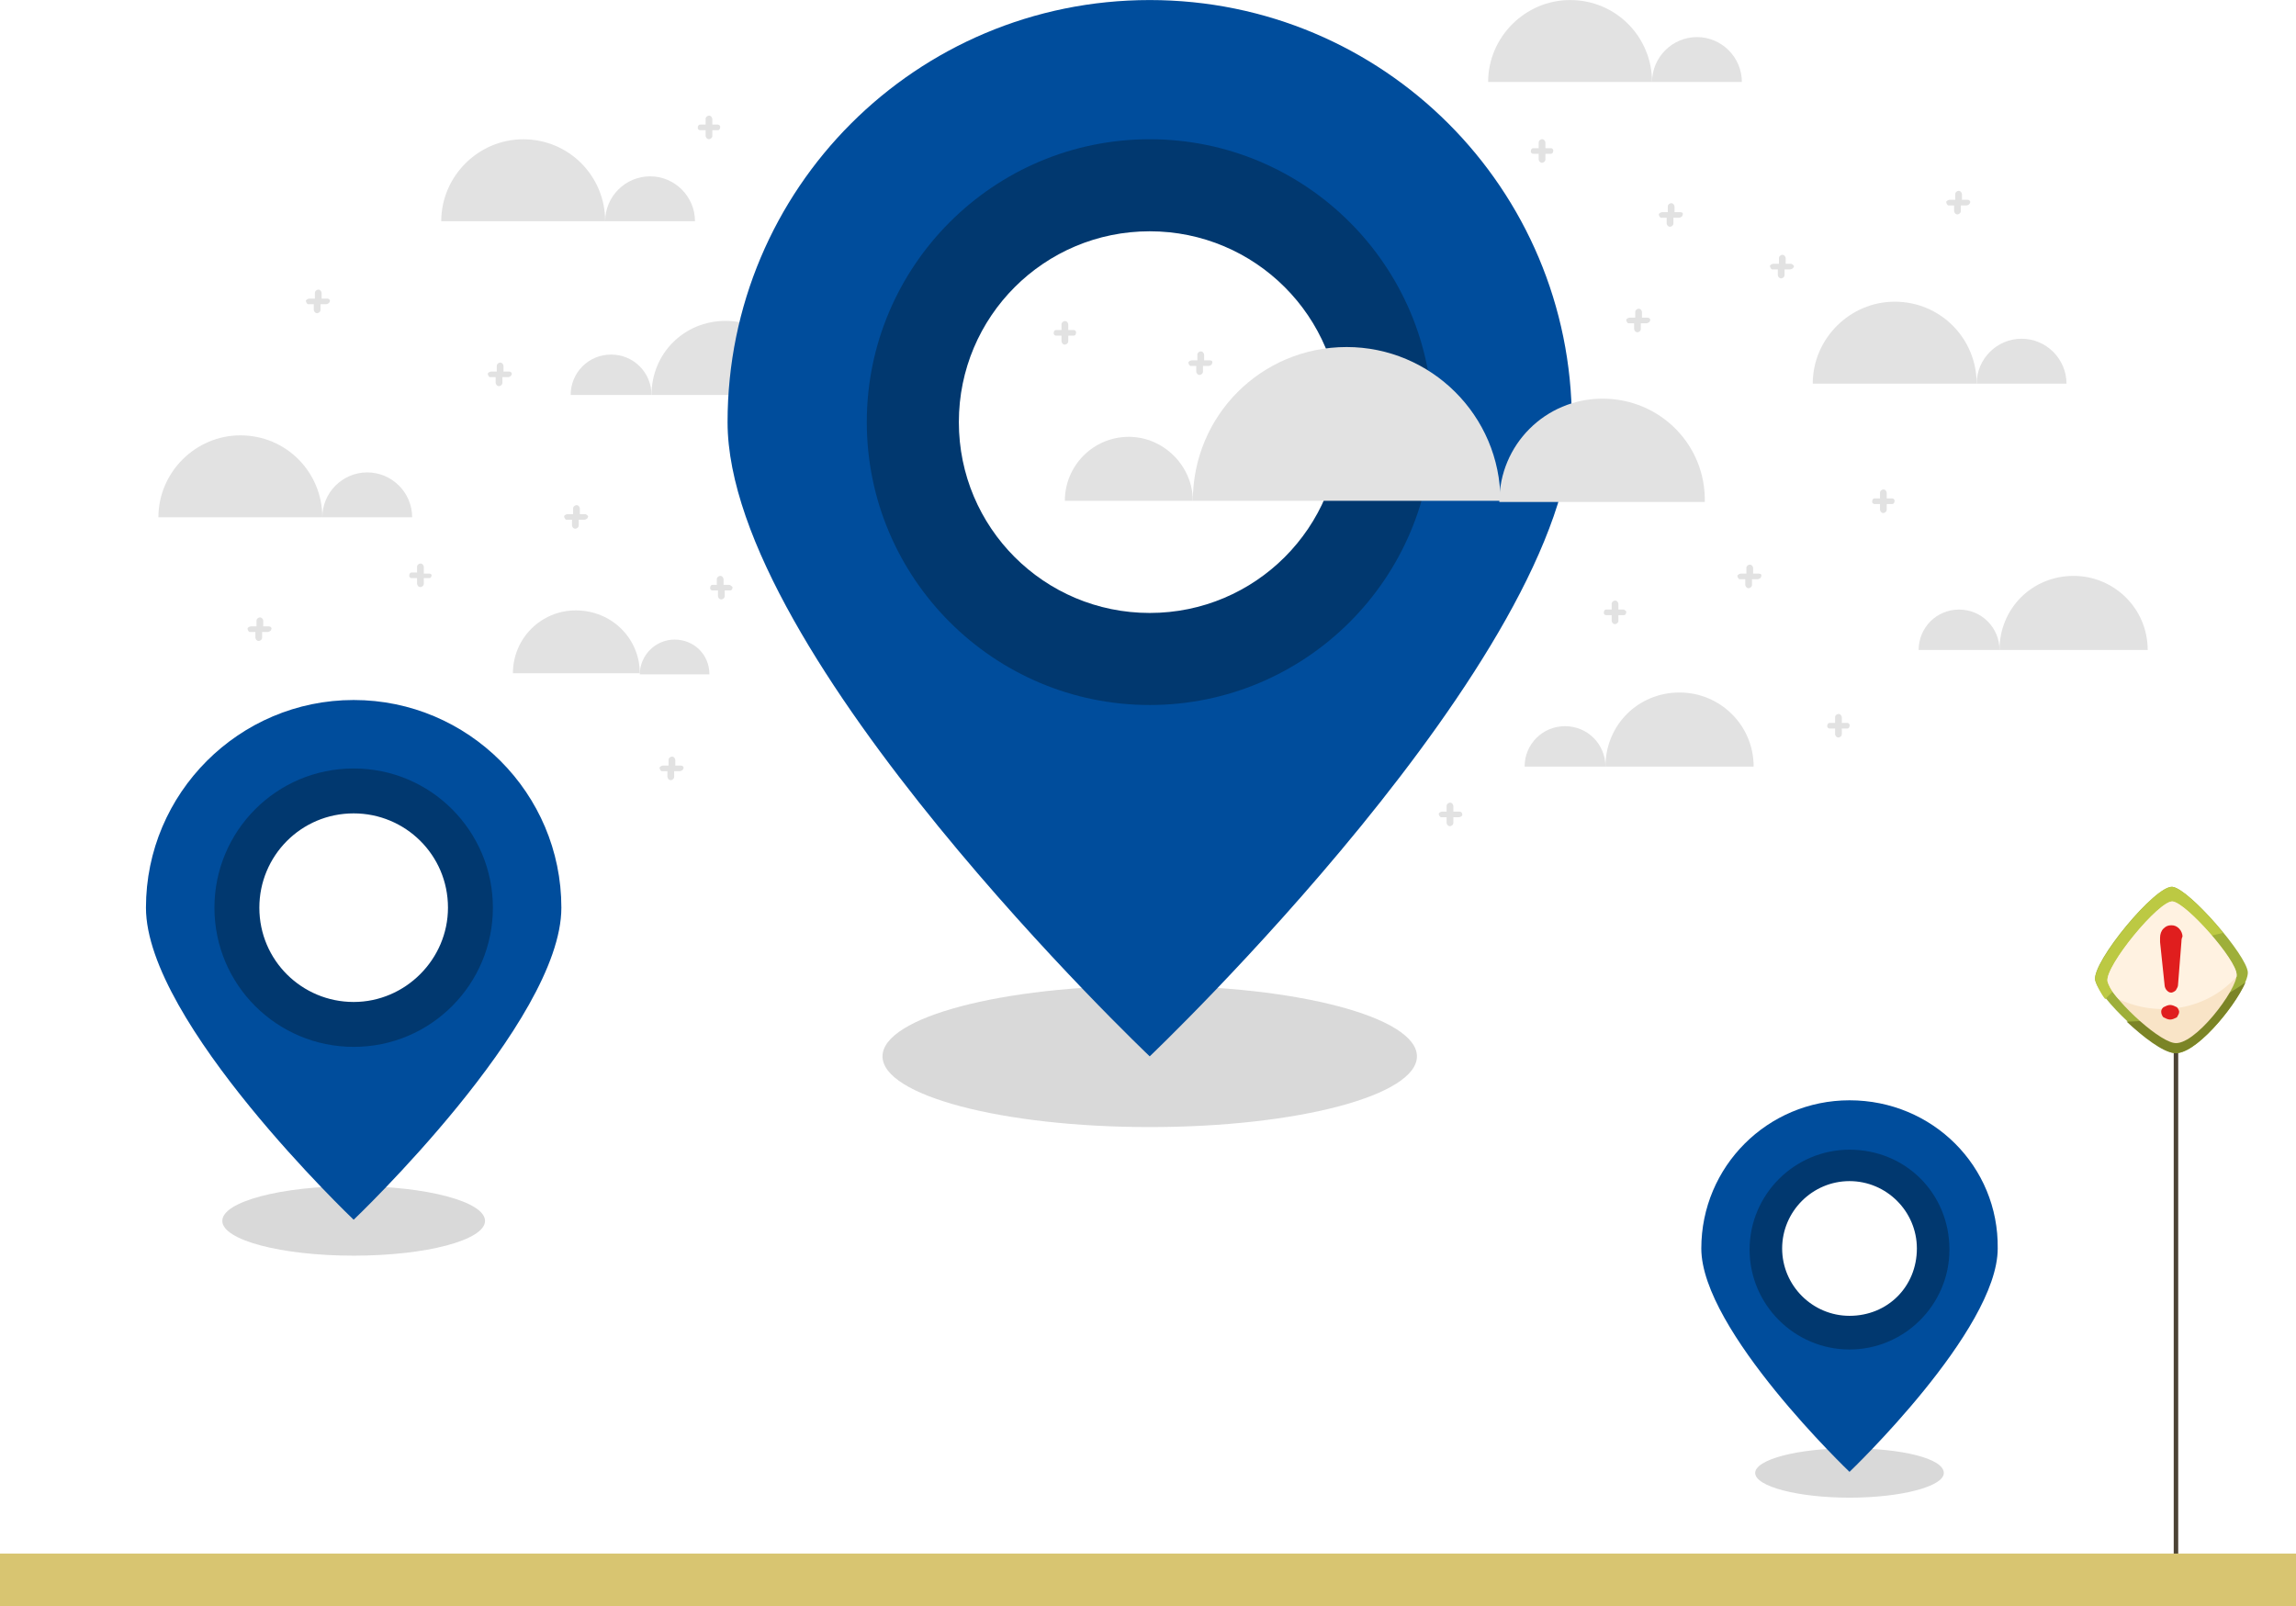 <?xml version="1.0" encoding="utf-8"?>
<!-- Generator: Adobe Illustrator 24.0.2, SVG Export Plug-In . SVG Version: 6.00 Build 0)  -->
<svg version="1.1" id="Layer_1" xmlns="http://www.w3.org/2000/svg" xmlns:xlink="http://www.w3.org/1999/xlink" x="0px" y="0px"
	 viewBox="0 0 204.5 143.1" style="enable-background:new 0 0 204.5 143.1;" xml:space="preserve">
<style type="text/css">
	.st0{fill:#4C4335;}
	.st1{fill:#9EAF3A;}
	.st2{fill:#BCC943;}
	.st3{fill:#7B8426;}
	.st4{fill:#F9E4C7;}
	.st5{fill:#FFF2E1;}
	.st6{fill:#D8C571;}
	.st7{fill:#E2E2E2;}
	.st8{opacity:0.2;fill:#424242;enable-background:new    ;}
	.st9{fill:#004D9C;}
	.st10{fill:#01386F;}
	.st11{fill:#E01E1E;}
</style>
<g id="noaddress" transform="translate(759 -20987.996)">
	<g id="Group_12645">
		<g id="Group_12541" transform="translate(20 57)">
			<g id="Group_12539" transform="translate(-1332.5 20457.492)">
				<g id="Group_12519" transform="translate(740.109 552.508)">
					<g id="Group_12518">
						<rect id="Rectangle_2448" x="7" y="4.7" class="st0" width="0.4" height="55"/>
						<path id="Path_7531" class="st1" d="M7,14.8c-1.8-0.3-6.7-4.9-7-6.5S5.4-0.2,6.9,0s6.6,6.1,6.7,7.6S9.1,15.2,7,14.8z"/>
						<path id="Path_7532" class="st2" d="M0.9,10c2.8-3,6.4-5,10.5-5.9c-1.6-2-3.7-4-4.5-4.1C5.4-0.2-0.2,6.7,0,8.3
							C0.2,8.9,0.5,9.5,0.9,10L0.9,10z"/>
						<path id="Path_7533" class="st3" d="M10,10.4c-2.3,1-4.7,1.6-7.2,1.6C4.3,13.4,6,14.7,7,14.8c1.8,0.3,5.4-4,6.4-6.3
							C12.3,9.3,11.2,9.9,10,10.4L10,10.4z"/>
						<path id="Path_7534" class="st4" d="M7,13.9c-1.6-0.3-5.7-4.2-5.9-5.5s4.6-7.2,5.8-7.1s5.6,5.2,5.7,6.5S8.8,14.3,7,13.9z"/>
						<path id="Path_7535" class="st5" d="M6.9,1.3c-1.2-0.1-6,5.7-5.8,7.1C1.3,9,1.6,9.5,2.1,10c3.6,1.7,7.9,0.9,10.5-2
							c0-0.1,0-0.1,0-0.2C12.6,6.5,8.2,1.5,6.9,1.3z"/>
					</g>
				</g>
				<rect id="Rectangle_2449" x="553.5" y="611.9" class="st6" width="204.5" height="4.7"/>
			</g>
			<g id="Group_12540" transform="translate(-851.553 20662.496)">
				<g id="Group_12523" transform="translate(123.381 297.086)">
					<path id="Path_7542" class="st7" d="M3.6,3c2,0,3.6,1.6,3.6,3.6c0,0,0,0,0,0H0C0,4.6,1.6,3,3.6,3L3.6,3z"/>
					<path id="Path_7543" class="st7" d="M13.8,0c3.6,0,6.6,2.9,6.6,6.6H7.2C7.2,2.9,10.1,0,13.8,0z"/>
				</g>
				<g id="Group_12524" transform="translate(208.347 330.191)">
					<path id="Path_7544" class="st7" d="M3.6,3c2,0,3.6,1.6,3.6,3.6c0,0,0,0,0,0H0C0,4.6,1.6,3,3.6,3L3.6,3z"/>
					<path id="Path_7545" class="st7" d="M13.8,0c3.6,0,6.6,2.9,6.6,6.6H7.2C7.2,2.9,10.1,0,13.8,0z"/>
				</g>
				<g id="Group_12525" transform="translate(243.443 319.803)">
					<path id="Path_7546" class="st7" d="M3.6,3c2,0,3.6,1.6,3.6,3.6H0C0,4.6,1.6,3,3.6,3L3.6,3z"/>
					<path id="Path_7547" class="st7" d="M13.8,0c3.6,0,6.6,2.9,6.6,6.6c0,0,0,0,0,0H7.2C7.2,2.9,10.1,0,13.8,0z"/>
				</g>
				<g id="Group_12529" transform="translate(85.553 330.859)">
					<ellipse id="Ellipse_428" class="st8" cx="18.5" cy="46.4" rx="11.7" ry="3.1"/>
					<path id="Path_7600" class="st9" d="M18.5,0C8.3,0,0,8.3,0,18.5l0,0c0,10.2,18.5,27.8,18.5,27.8S37,28.7,37,18.5
						C37,8.3,28.7,0,18.5,0C18.5,0,18.5,0,18.5,0z M18.5,28.9c-5.7,0-10.4-4.7-10.4-10.4c0-5.7,4.7-10.4,10.4-10.4
						s10.4,4.7,10.4,10.4C28.9,24.3,24.3,28.9,18.5,28.9L18.5,28.9z"/>
					<path id="Path_7601" class="st10" d="M18.5,6.1c-6.9,0-12.4,5.6-12.4,12.4c0,6.9,5.6,12.4,12.4,12.4c6.9,0,12.4-5.6,12.4-12.4
						l0,0C30.9,11.7,25.4,6.1,18.5,6.1z M18.5,26.9c-4.6,0-8.4-3.7-8.4-8.4c0-4.6,3.7-8.4,8.4-8.4c4.6,0,8.4,3.7,8.4,8.4l0,0
						C26.9,23.1,23.1,26.9,18.5,26.9z"/>
				</g>
				<g id="Group_12530" transform="translate(224.085 366.518)">
					<path id="Path_7602" class="st8" d="M21.6,33.2c0,1.2-3.8,2.2-8.4,2.2s-8.4-1-8.4-2.2S8.6,31,13.2,31S21.6,31.9,21.6,33.2z"/>
					<path id="Path_7603" class="st9" d="M13.2,0C5.9,0,0,5.9,0,13.2c0,0,0,0,0,0c0,7.3,13.2,19.9,13.2,19.9s13.2-12.6,13.2-19.9
						C26.5,5.9,20.6,0,13.2,0L13.2,0z M13.2,20.7c-4.1,0-7.4-3.3-7.4-7.4c0-4.1,3.3-7.4,7.4-7.4c4.1,0,7.4,3.3,7.4,7.4
						C20.7,17.4,17.4,20.7,13.2,20.7C13.2,20.7,13.2,20.7,13.2,20.7z"/>
					<path id="Path_7604" class="st10" d="M13.2,4.4c-4.9,0-8.9,4-8.9,8.9s4,8.9,8.9,8.9c4.9,0,8.9-4,8.9-8.9
						C22.1,8.3,18.2,4.4,13.2,4.4L13.2,4.4z M13.2,19.2c-3.3,0-6-2.7-6-6c0-3.3,2.7-6,6-6c3.3,0,6,2.7,6,6l0,0
						C19.2,16.6,16.6,19.2,13.2,19.2z"/>
				</g>
				<g id="Group_12531" transform="translate(137.356 268.504)">
					<ellipse id="Ellipse_429" class="st8" cx="37.6" cy="94.1" rx="23.8" ry="6.3"/>
					<path id="Path_7605" class="st9" d="M37.6,0C16.8,0,0,16.8,0,37.6l0,0c0,20.8,37.6,56.5,37.6,56.5s37.6-35.8,37.6-56.5
						C75.2,16.8,58.4,0,37.6,0L37.6,0z M37.6,58.7c-11.7,0-21.1-9.4-21.1-21.1s9.4-21.1,21.1-21.1c11.7,0,21.1,9.4,21.1,21.1
						S49.3,58.7,37.6,58.7L37.6,58.7z"/>
					<path id="Path_7606" class="st10" d="M37.6,12.4c-13.9,0-25.2,11.3-25.2,25.2s11.3,25.2,25.2,25.2s25.2-11.3,25.2-25.2
						S51.5,12.4,37.6,12.4C37.6,12.4,37.6,12.4,37.6,12.4z M37.6,54.6c-9.4,0-17-7.6-17-17c0-9.4,7.6-17,17-17c9.4,0,17,7.6,17,17
						c0,0,0,0,0,0C54.6,47,47,54.6,37.6,54.6L37.6,54.6z"/>
				</g>
				<g id="Group_12532" transform="translate(167.396 299.415)">
					<path id="Path_7607" class="st7" d="M47.9,4.6c-5.1,0-9.2,4.1-9.2,9.2h18.3C57.1,8.7,53,4.6,47.9,4.6z"/>
					<path id="Path_7608" class="st7" d="M5.7,8C2.5,8,0,10.6,0,13.7h11.4C11.4,10.6,8.8,8,5.7,8L5.7,8z"/>
					<path id="Path_7609" class="st7" d="M25.1,0c-7.6,0-13.7,6.1-13.7,13.7h27.4C38.8,6.1,32.6,0,25.1,0C25.1,0,25.1,0,25.1,0
						L25.1,0z"/>
				</g>
				<g id="Group_12533" transform="translate(86.662 307.283)">
					<path id="Path_7610" class="st7" d="M18.6,3.3c-2.2,0-4,1.8-4,4h8C22.6,5.1,20.8,3.3,18.6,3.3z"/>
					<path id="Path_7611" class="st7" d="M7.3,0C3.3,0,0,3.3,0,7.3l0,0h14.6C14.6,3.3,11.4,0,7.3,0C7.3,0,7.3,0,7.3,0z"/>
				</g>
				<g id="Group_12534" transform="translate(111.854 280.908)">
					<path id="Path_7612" class="st7" d="M18.6,3.3c-2.2,0-4,1.8-4,4h8C22.6,5.1,20.8,3.3,18.6,3.3z"/>
					<path id="Path_7613" class="st7" d="M7.3,0C3.3,0,0,3.3,0,7.3h14.6C14.6,3.3,11.4,0,7.3,0L7.3,0L7.3,0z"/>
				</g>
				<g id="Group_12535" transform="translate(205.098 268.504)">
					<path id="Path_7614" class="st7" d="M18.6,3.3c-2.2,0-4,1.8-4,4h8C22.6,5.1,20.8,3.3,18.6,3.3z"/>
					<path id="Path_7615" class="st7" d="M7.3,0C3.3,0,0,3.3,0,7.3h14.6C14.6,3.3,11.4,0,7.3,0L7.3,0L7.3,0z"/>
				</g>
				<g id="Group_12536" transform="translate(118.238 322.876)">
					<path id="Path_7616" class="st7" d="M14.4,2.6c-1.7,0-3.1,1.4-3.1,3.1h6.2C17.5,3.9,16.1,2.6,14.4,2.6L14.4,2.6z"/>
					<path id="Path_7617" class="st7" d="M5.6,0C2.5,0,0,2.5,0,5.6h11.3C11.3,2.5,8.8,0,5.6,0C5.7,0,5.6,0,5.6,0z"/>
				</g>
				<g id="Group_12537" transform="translate(234.011 295.376)">
					<path id="Path_7618" class="st7" d="M18.6,3.3c-2.2,0-4,1.8-4,4h8C22.6,5.1,20.8,3.3,18.6,3.3z"/>
					<path id="Path_7619" class="st7" d="M7.3,0C3.3,0,0,3.3,0,7.3h14.6C14.6,3.3,11.4,0,7.3,0z"/>
				</g>
				<path id="Path_7620" class="st7" d="M124.7,314.3h-0.5v-0.5c0-0.1-0.1-0.3-0.3-0.3l0,0l0,0c-0.1,0-0.3,0.1-0.3,0.3l0,0v0.5h-0.5
					c-0.1,0-0.3,0.1-0.3,0.2c0,0.1,0.1,0.3,0.2,0.3c0,0,0,0,0,0h0.5v0.5c0,0.1,0.1,0.3,0.3,0.3l0,0l0,0c0.1,0,0.3-0.1,0.3-0.3l0,0
					v-0.5h0.5c0.1,0,0.3-0.1,0.3-0.2C125,314.5,124.9,314.4,124.7,314.3C124.7,314.3,124.7,314.3,124.7,314.3z"/>
				<path id="Path_7621" class="st7" d="M137.5,320.6H137v-0.5c0-0.1-0.1-0.3-0.3-0.3l0,0l0,0c-0.1,0-0.3,0.1-0.3,0.3l0,0v0.5H136
					c-0.1,0-0.2,0.1-0.2,0.3c0,0.1,0.1,0.2,0.2,0.2h0.5v0.5c0,0.1,0.1,0.3,0.3,0.3l0,0l0,0c0.1,0,0.3-0.1,0.3-0.3l0,0v-0.5h0.5
					c0.1,0,0.2-0.1,0.2-0.3C137.7,320.7,137.6,320.6,137.5,320.6z"/>
				<path id="Path_7622" class="st7" d="M168.2,297.9h-0.5v-0.5c0-0.1-0.1-0.3-0.3-0.3l0,0l0,0c-0.1,0-0.3,0.1-0.3,0.3l0,0v0.5h-0.5
					c-0.1,0-0.2,0.1-0.2,0.3c0,0.1,0.1,0.2,0.2,0.2h0.5v0.5c0,0.1,0.1,0.3,0.3,0.3l0,0l0,0c0.1,0,0.3-0.1,0.3-0.3l0,0v-0.5h0.5
					c0.1,0,0.2-0.1,0.2-0.3C168.4,298,168.3,297.9,168.2,297.9z"/>
				<path id="Path_7623" class="st7" d="M180.3,300.6h-0.5v-0.5c0-0.1-0.1-0.3-0.3-0.3l0,0l0,0c-0.1,0-0.3,0.1-0.3,0.3l0,0v0.5h-0.5
					c-0.1,0-0.3,0.1-0.3,0.2c0,0.1,0.1,0.3,0.2,0.3c0,0,0,0,0,0h0.5v0.5c0,0.1,0.1,0.3,0.3,0.3l0,0l0,0c0.1,0,0.3-0.1,0.3-0.3l0,0
					v-0.5h0.5c0.1,0,0.3-0.1,0.3-0.2C180.6,300.7,180.5,300.6,180.3,300.6C180.3,300.6,180.3,300.6,180.3,300.6z"/>
				<path id="Path_7624" class="st7" d="M219.3,296.8h-0.5v-0.5c0-0.1-0.1-0.3-0.3-0.3l0,0l0,0c-0.1,0-0.3,0.1-0.3,0.3l0,0v0.5h-0.5
					c-0.1,0-0.3,0.1-0.3,0.2c0,0.1,0.1,0.3,0.2,0.3c0,0,0,0,0,0h0.5v0.5c0,0.1,0.1,0.3,0.3,0.3l0,0l0,0c0.1,0,0.3-0.1,0.3-0.3l0,0
					v-0.5h0.5c0.1,0,0.3-0.1,0.3-0.2C219.6,297,219.5,296.8,219.3,296.8C219.3,296.8,219.3,296.8,219.3,296.8z"/>
				<path id="Path_7625" class="st7" d="M232.1,292h-0.5v-0.5c0-0.1-0.1-0.3-0.3-0.3l0,0c-0.1,0-0.3,0.1-0.3,0.3v0.5h-0.5
					c-0.1,0-0.3,0.1-0.3,0.2c0,0.1,0.1,0.3,0.2,0.3c0,0,0,0,0,0h0.5v0.5c0,0.1,0.1,0.3,0.3,0.3l0,0c0.1,0,0.3-0.1,0.3-0.3v-0.5h0.5
					c0.1,0,0.3-0.1,0.3-0.2C232.4,292.2,232.3,292.1,232.1,292C232.2,292,232.1,292,232.1,292z"/>
				<path id="Path_7626" class="st7" d="M210.7,281.7h-0.5v-0.5c0-0.1-0.1-0.3-0.3-0.3l0,0l0,0c-0.1,0-0.3,0.1-0.3,0.3l0,0v0.5h-0.5
					c-0.1,0-0.2,0.1-0.2,0.3c0,0.1,0.1,0.2,0.2,0.2h0.5v0.5c0,0.1,0.1,0.3,0.3,0.3l0,0l0,0c0.1,0,0.3-0.1,0.3-0.3l0,0v-0.5h0.5
					c0.1,0,0.2-0.1,0.2-0.3C210.9,281.8,210.8,281.7,210.7,281.7z"/>
				<path id="Path_7627" class="st7" d="M222.2,287.4h-0.5v-0.5c0-0.1-0.1-0.3-0.3-0.3l0,0l0,0c-0.1,0-0.3,0.1-0.3,0.3l0,0v0.5h-0.5
					c-0.1,0-0.3,0.1-0.3,0.2c0,0.1,0.1,0.3,0.2,0.3c0,0,0,0,0,0h0.5v0.5c0,0.1,0.1,0.3,0.3,0.3l0,0l0,0c0.1,0,0.3-0.1,0.3-0.3l0,0
					v-0.5h0.5c0.1,0,0.3-0.1,0.3-0.2C222.5,287.5,222.4,287.4,222.2,287.4C222.2,287.4,222.2,287.4,222.2,287.4z"/>
				<path id="Path_7628" class="st7" d="M247.8,286.3h-0.5v-0.5c0-0.1-0.1-0.3-0.3-0.3l0,0c-0.1,0-0.3,0.1-0.3,0.3v0.5h-0.5
					c-0.1,0-0.3,0.1-0.3,0.2c0,0.1,0.1,0.3,0.2,0.3c0,0,0,0,0,0h0.5v0.5c0,0.1,0.1,0.3,0.3,0.3l0,0c0.1,0,0.3-0.1,0.3-0.3v-0.5h0.5
					c0.1,0,0.3-0.1,0.3-0.2C248.1,286.5,248,286.3,247.8,286.3C247.8,286.3,247.8,286.3,247.8,286.3L247.8,286.3z"/>
				<path id="Path_7629" class="st7" d="M217.2,322.8h-0.5v-0.5c0-0.1-0.1-0.3-0.3-0.3l0,0l0,0c-0.1,0-0.3,0.1-0.3,0.3l0,0v0.5h-0.5
					c-0.1,0-0.2,0.1-0.2,0.3c0,0.1,0.1,0.2,0.2,0.2h0.5v0.5c0,0.1,0.1,0.3,0.3,0.3l0,0l0,0c0.1,0,0.3-0.1,0.3-0.3l0,0v-0.5h0.5
					c0.1,0,0.2-0.1,0.2-0.3C217.4,322.9,217.3,322.9,217.2,322.8z"/>
				<path id="Path_7630" class="st7" d="M229.2,319.6h-0.5v-0.5c0-0.1-0.1-0.3-0.3-0.3l0,0c-0.1,0-0.3,0.1-0.3,0.3v0.5h-0.5
					c-0.1,0-0.3,0.1-0.3,0.2c0,0.1,0.1,0.3,0.2,0.3c0,0,0,0,0,0h0.5v0.5c0,0.1,0.1,0.3,0.3,0.3l0,0c0.1,0,0.3-0.1,0.3-0.3v-0.5h0.5
					c0.1,0,0.3-0.1,0.3-0.2C229.5,319.7,229.4,319.6,229.2,319.6C229.3,319.6,229.3,319.6,229.2,319.6z"/>
				<path id="Path_7631" class="st7" d="M202.5,340.8H202v-0.5c0-0.1-0.1-0.3-0.3-0.3l0,0l0,0c-0.1,0-0.3,0.1-0.3,0.3l0,0v0.5H201
					c-0.1,0-0.3,0.1-0.3,0.2c0,0.1,0.1,0.3,0.2,0.3c0,0,0,0,0,0h0.5v0.5c0,0.1,0.1,0.3,0.3,0.3l0,0l0,0c0.1,0,0.3-0.1,0.3-0.3l0,0
					v-0.5h0.5c0.1,0,0.3-0.1,0.3-0.2C202.8,340.9,202.7,340.8,202.5,340.8C202.6,340.8,202.6,340.8,202.5,340.8z"/>
				<path id="Path_7632" class="st7" d="M237.1,332.9h-0.5v-0.5c0-0.1-0.1-0.3-0.3-0.3l0,0c-0.1,0-0.3,0.1-0.3,0.3v0.5h-0.5
					c-0.1,0-0.2,0.1-0.2,0.3c0,0.1,0.1,0.2,0.2,0.2h0.5v0.5c0,0.1,0.1,0.3,0.3,0.3l0,0c0.1,0,0.3-0.1,0.3-0.3v-0.5h0.5
					c0.1,0,0.2-0.1,0.2-0.3C237.3,333,237.2,332.9,237.1,332.9z"/>
				<path id="Path_7633" class="st7" d="M241.1,312.9h-0.5v-0.5c0-0.1-0.1-0.3-0.3-0.3l0,0c-0.1,0-0.3,0.1-0.3,0.3v0.5h-0.5
					c-0.1,0-0.2,0.1-0.2,0.3c0,0.1,0.1,0.2,0.2,0.2h0.5v0.5c0,0.1,0.1,0.3,0.3,0.3l0,0c0.1,0,0.3-0.1,0.3-0.3v-0.5h0.5
					c0.1,0,0.2-0.1,0.2-0.3C241.3,313,241.2,312.9,241.1,312.9z"/>
				<path id="Path_7634" class="st7" d="M117.9,301.6h-0.5v-0.5c0-0.1-0.1-0.3-0.3-0.3h0l0,0c-0.1,0-0.3,0.1-0.3,0.3l0,0v0.5h-0.5
					c-0.1,0-0.3,0.1-0.3,0.2c0,0.1,0.1,0.3,0.2,0.3c0,0,0,0,0,0h0.5v0.5c0,0.1,0.1,0.3,0.3,0.3h0l0,0c0.1,0,0.3-0.1,0.3-0.3l0,0
					v-0.5h0.5c0.1,0,0.3-0.1,0.3-0.2C118.2,301.8,118.1,301.6,117.9,301.6C117.9,301.6,117.9,301.6,117.9,301.6z"/>
				<path id="Path_7635" class="st7" d="M136.5,279.6H136v-0.5c0-0.1-0.1-0.3-0.3-0.3l0,0l0,0c-0.1,0-0.3,0.1-0.3,0.3l0,0v0.5h-0.5
					c-0.1,0-0.2,0.1-0.2,0.3c0,0.1,0.1,0.2,0.2,0.2h0.5v0.5c0,0.1,0.1,0.3,0.3,0.3l0,0l0,0c0.1,0,0.3-0.1,0.3-0.3l0,0v-0.5h0.5
					c0.1,0,0.2-0.1,0.2-0.3C136.7,279.7,136.6,279.6,136.5,279.6z"/>
				<path id="Path_7636" class="st7" d="M101.7,295.1h-0.5v-0.5c0-0.1-0.1-0.3-0.3-0.3h0l0,0c-0.1,0-0.3,0.1-0.3,0.3l0,0v0.5h-0.5
					c-0.1,0-0.3,0.1-0.3,0.2c0,0.1,0.1,0.3,0.2,0.3c0,0,0,0,0,0h0.5v0.5c0,0.1,0.1,0.3,0.3,0.3h0l0,0c0.1,0,0.3-0.1,0.3-0.3l0,0
					v-0.5h0.5c0.1,0,0.3-0.1,0.3-0.2C102,295.3,101.9,295.1,101.7,295.1C101.7,295.1,101.7,295.1,101.7,295.1z"/>
				<path id="Path_7637" class="st7" d="M110.8,319.6h-0.5V319c0-0.1-0.1-0.3-0.3-0.3h0l0,0c-0.1,0-0.3,0.1-0.3,0.3l0,0v0.5h-0.5
					c-0.1,0-0.2,0.1-0.2,0.3c0,0.1,0.1,0.2,0.2,0.2h0.5v0.5c0,0.1,0.1,0.3,0.3,0.3h0l0,0c0.1,0,0.3-0.1,0.3-0.3l0,0v-0.5h0.5
					c0.1,0,0.2-0.1,0.2-0.3C111,319.7,110.9,319.6,110.8,319.6z"/>
				<path id="Path_7638" class="st7" d="M96.5,324.3H96v-0.5c0-0.1-0.1-0.3-0.3-0.3h0l0,0c-0.1,0-0.3,0.1-0.3,0.3l0,0v0.5h-0.5
					c-0.1,0-0.3,0.1-0.3,0.2c0,0.1,0.1,0.3,0.2,0.3c0,0,0,0,0,0h0.5v0.5c0,0.1,0.1,0.3,0.3,0.3h0l0,0c0.1,0,0.3-0.1,0.3-0.3l0,0
					v-0.5h0.5c0.1,0,0.3-0.1,0.3-0.2C96.8,324.5,96.7,324.3,96.5,324.3C96.5,324.3,96.5,324.3,96.5,324.3z"/>
				<path id="Path_7639" class="st7" d="M133.2,336.7h-0.5v-0.5c0-0.1-0.1-0.3-0.3-0.3l0,0l0,0c-0.1,0-0.3,0.1-0.3,0.3l0,0v0.5h-0.5
					c-0.1,0-0.3,0.1-0.3,0.2c0,0.1,0.1,0.3,0.2,0.3c0,0,0,0,0,0h0.5v0.5c0,0.1,0.1,0.3,0.3,0.3l0,0l0,0c0.1,0,0.3-0.1,0.3-0.3l0,0
					v-0.5h0.5c0.1,0,0.3-0.1,0.3-0.2C133.5,336.9,133.4,336.7,133.2,336.7C133.2,336.7,133.2,336.7,133.2,336.7z"/>
			</g>
		</g>
	</g>
	<g id="Group_12643" transform="translate(-512.007 20890.422)">
		<path id="Path_7811" class="st11" d="M-52.7,181.5l-0.3,3.8c0,0.2-0.1,0.3-0.2,0.5c-0.1,0.1-0.3,0.2-0.4,0.2
			c-0.2,0-0.3-0.1-0.4-0.2c-0.1-0.1-0.2-0.3-0.2-0.5l-0.4-3.8c0-0.2,0-0.3,0-0.4c0-0.3,0.1-0.6,0.3-0.8c0.2-0.2,0.4-0.3,0.7-0.3
			c0.3,0,0.5,0.1,0.7,0.3c0.2,0.2,0.3,0.5,0.3,0.7C-52.7,181.2-52.7,181.4-52.7,181.5z M-52.9,187.7c0,0.2-0.1,0.3-0.2,0.5
			c-0.2,0.1-0.4,0.2-0.6,0.2c-0.2,0-0.4-0.1-0.6-0.2c-0.1-0.1-0.2-0.3-0.2-0.5c0-0.2,0.1-0.3,0.2-0.4c0.2-0.1,0.4-0.2,0.6-0.2
			c0.2,0,0.4,0.1,0.6,0.2C-53,187.4-52.9,187.6-52.9,187.7L-52.9,187.7z"/>
	</g>
</g>
</svg>

